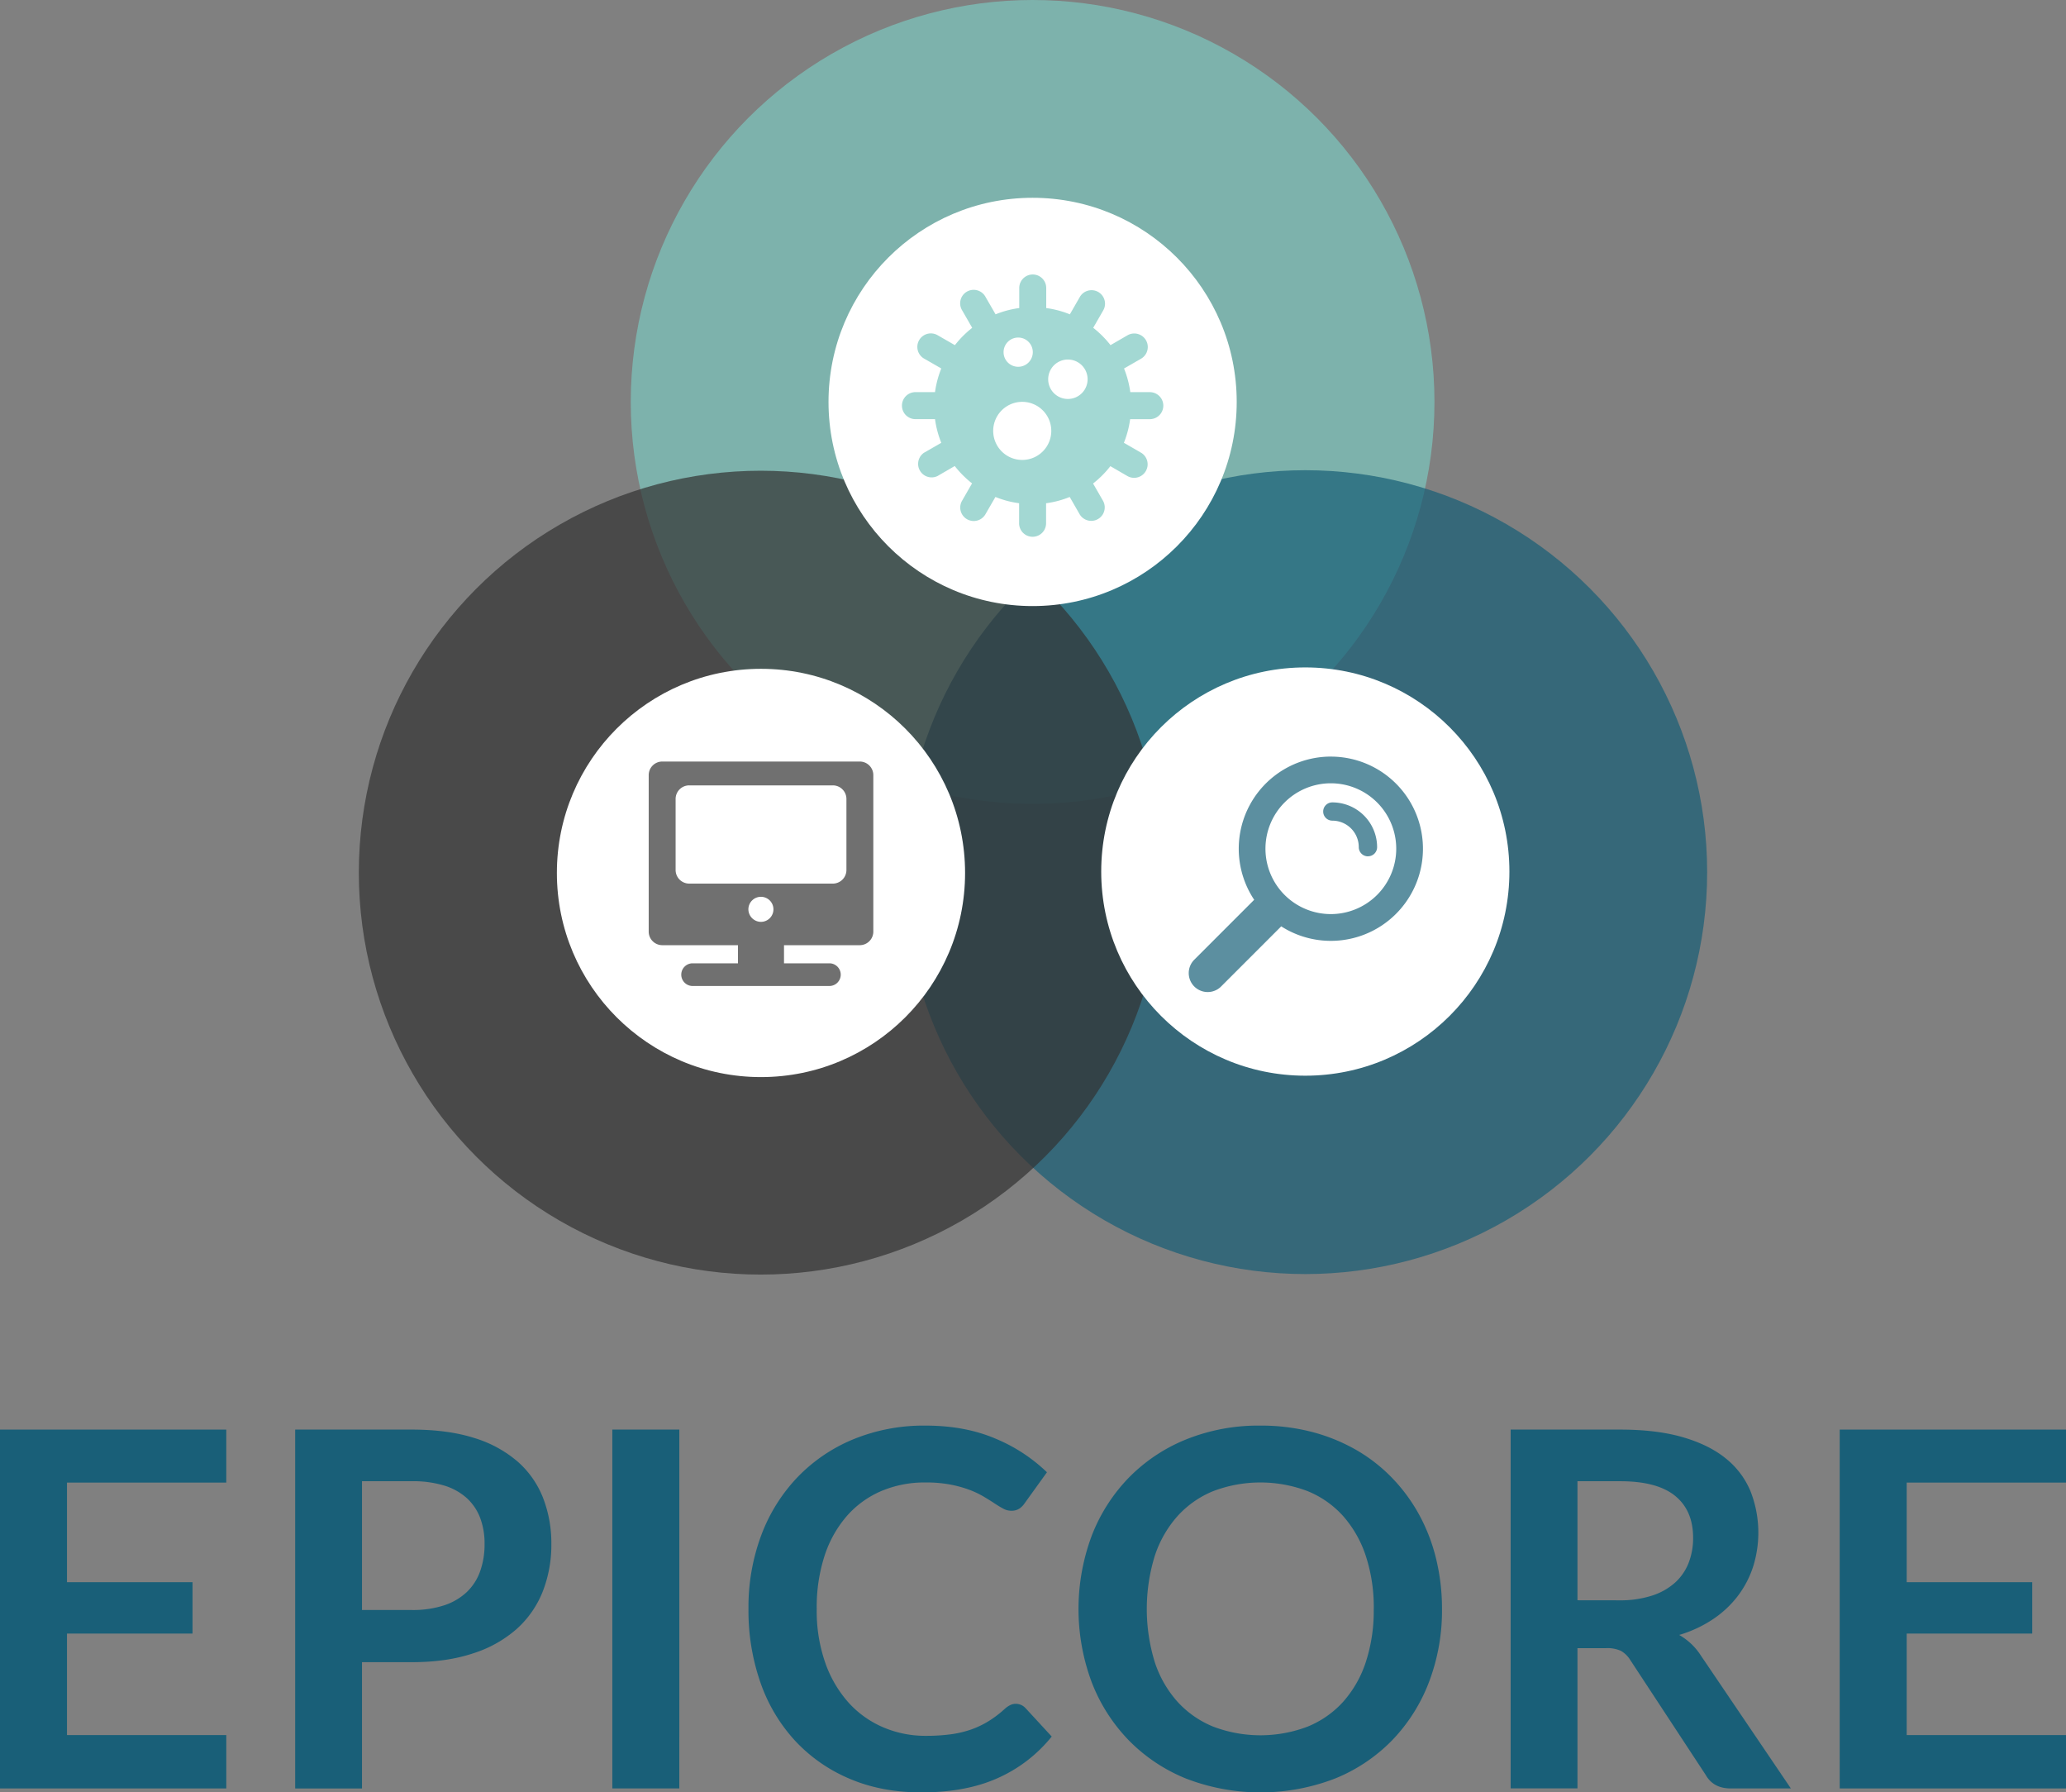 <svg xmlns="http://www.w3.org/2000/svg" viewBox="0 0 989.59 858.36"><rect x="0" y="0" width="989.59" height="858.36" fill="#808080" stroke="none"/><title>Artboard 1</title><g style="isolation:isolate"><circle cx="494.61" cy="192.48" r="192.48" style="fill:#7cc8c0;opacity:0.7"/><circle cx="625.23" cy="417.66" r="192.48" style="fill:#175f77;opacity:0.7"/><circle cx="364.35" cy="417.91" r="192.48" style="fill:#333;opacity:0.7"/><circle cx="364.5" cy="418.05" r="97.76" style="fill:#fff"/><circle cx="494.61" cy="192.48" r="97.76" style="fill:#fff"/><circle cx="625.23" cy="417.38" r="97.76" style="fill:#fff"/><g style="opacity:0.7"><path d="M551,187.79H541.4a48.09,48.09,0,0,0-3-11.33l8.32-4.78a6.48,6.48,0,0,0-6.49-11.21l-8.3,4.81a48.53,48.53,0,0,0-8.29-8.3l4.78-8.31a6.46,6.46,0,1,0-11.18-6.48l-4.79,8.34a46.18,46.18,0,0,0-11.32-3v-9.62a6.46,6.46,0,0,0-12.92,0v9.62a46.13,46.13,0,0,0-11.34,3l-4.8-8.31a6.46,6.46,0,1,0-11.18,6.46l4.78,8.31a48.94,48.94,0,0,0-8.29,8.3L449,160.47a6.47,6.47,0,0,0-6.46,11.21l8.32,4.78a47.27,47.27,0,0,0-3,11.33h-9.62a6.47,6.47,0,0,0,0,12.93h9.62a47.13,47.13,0,0,0,3,11.33l-8.32,4.79A6.47,6.47,0,0,0,449,228l8.31-4.82a48.81,48.81,0,0,0,8.29,8.31l-4.78,8.31A6.45,6.45,0,0,0,472,246.29l4.8-8.3a46.27,46.27,0,0,0,11.34,3v9.61a6.46,6.46,0,1,0,12.92,0V241a46.32,46.32,0,0,0,11.32-3l4.79,8.33a6.46,6.46,0,0,0,11.18-6.47l-4.78-8.31a48,48,0,0,0,8.29-8.31l8.3,4.82a6.48,6.48,0,0,0,6.49-11.21l-8.32-4.79a47.94,47.94,0,0,0,3-11.33H551a6.47,6.47,0,0,0,0-12.93Z" style="fill:#7cc8c0"/><path d="M480.7,168.71a7,7,0,1,1,6.94,6.94A7,7,0,0,1,480.7,168.71Z" style="fill:#fff"/><path d="M502.07,181.63a9.44,9.44,0,1,1,9.44,9.43A9.43,9.43,0,0,1,502.07,181.63Z" style="fill:#fff"/><path d="M475.73,206.34a13.91,13.91,0,1,1,13.92,13.92A13.92,13.92,0,0,1,475.73,206.34Z" style="fill:#fff"/></g><g style="opacity:0.7"><path d="M637.47,362.32a44.13,44.13,0,0,0-36.73,68.58l-28.88,28.88a9.08,9.08,0,0,0,12.83,12.84l29-29a44.12,44.12,0,1,0,23.79-81.29Z" style="fill:#175f77"/><path d="M606.14,406.42a31.32,31.32,0,1,1,31.33,31.33A31.31,31.31,0,0,1,606.14,406.42Z" style="fill:#fff"/><path d="M655.23,410.09a4.39,4.39,0,0,1-4.39-4.37A12.69,12.69,0,0,0,638.16,393a4.37,4.37,0,0,1,0-8.74,21.47,21.47,0,0,1,21.46,21.44,4.37,4.37,0,0,1-4.38,4.37Z" style="fill:#175f77"/></g><g style="opacity:0.7"><path d="M411.8,364.69H317.25a6.51,6.51,0,0,0-6.53,6.53v74.91a6.51,6.51,0,0,0,6.53,6.51h36.23v8.68H331.75a5.43,5.43,0,1,0,0,10.86h65.52a5.43,5.43,0,1,0,0-10.86H375.53v-8.68H411.8a6.51,6.51,0,0,0,6.51-6.51V371.22A6.51,6.51,0,0,0,411.8,364.69Z" style="fill:#333;mix-blend-mode:multiply"/><path d="M323.61,382.62a6.51,6.51,0,0,1,6.52-6.51H398.9a6.51,6.51,0,0,1,6.53,6.51v34a6.53,6.53,0,0,1-6.53,6.53H330.13a6.53,6.53,0,0,1-6.52-6.53Z" style="fill:#fff"/><path d="M358.47,435.47a6,6,0,1,1,6.05,6A6.05,6.05,0,0,1,358.47,435.47Z" style="fill:#fff"/></g><path d="M32.09,710V757.7H92.22v24.6H32.09v48.61h76.3v25.55H0V684.62H108.38V710Z" style="fill:#195f78"/><path d="M197.28,684.62q17.23,0,29.83,4a57.47,57.47,0,0,1,20.8,11.29,44.8,44.8,0,0,1,12.18,17.35,59.8,59.8,0,0,1,4,22.1,61.07,61.07,0,0,1-4.16,22.88,47.47,47.47,0,0,1-12.48,17.89,58,58,0,0,1-20.86,11.65Q214,796,197.28,796H173.39v60.49h-32V684.62Zm0,86.4a48.13,48.13,0,0,0,15.33-2.2,29.06,29.06,0,0,0,10.87-6.3,25.51,25.51,0,0,0,6.48-10,38.21,38.21,0,0,0,2.14-13.13A34.67,34.67,0,0,0,230,726.93a24.68,24.68,0,0,0-6.42-9.51,28.56,28.56,0,0,0-10.81-6,51.19,51.19,0,0,0-15.45-2.08H173.39V771Z" style="fill:#195f78"/><path d="M325.38,856.46H293.3V684.62h32.09Z" style="fill:#195f78"/><path d="M486.53,815.94a6.38,6.38,0,0,1,4.63,2l12.6,13.67A69.18,69.18,0,0,1,478,851.47q-15.27,6.89-36.66,6.89-19.14,0-34.4-6.54a75.77,75.77,0,0,1-26.09-18.18,79.56,79.56,0,0,1-16.58-27.81,104.34,104.34,0,0,1-5.76-35.3,98.26,98.26,0,0,1,6.18-35.47,81.54,81.54,0,0,1,17.41-27.75,78.81,78.81,0,0,1,26.8-18.12,88.9,88.9,0,0,1,34.46-6.48q18.78,0,33.34,6.18a79.46,79.46,0,0,1,24.78,16.16l-10.7,14.86a9.73,9.73,0,0,1-2.44,2.5,6.92,6.92,0,0,1-4.1,1.07,7.82,7.82,0,0,1-3.68-1q-1.9-1-4.16-2.5t-5.23-3.27a43.16,43.16,0,0,0-6.89-3.27,56.45,56.45,0,0,0-9.09-2.5,62.93,62.93,0,0,0-11.94-1,53,53,0,0,0-21.09,4.1,45.83,45.83,0,0,0-16.46,11.88,54.77,54.77,0,0,0-10.7,19,79.64,79.64,0,0,0-3.8,25.61,75.24,75.24,0,0,0,4.1,25.79,56.65,56.65,0,0,0,11.11,19A47.41,47.41,0,0,0,423,827.17a51.05,51.05,0,0,0,20.44,4.1,89.08,89.08,0,0,0,11.82-.71A50.21,50.21,0,0,0,465,828.3a43.16,43.16,0,0,0,8.44-4,52.66,52.66,0,0,0,7.9-6,11.23,11.23,0,0,1,2.5-1.72A6.05,6.05,0,0,1,486.53,815.94Z" style="fill:#195f78"/><path d="M690.7,770.54a96.05,96.05,0,0,1-6.24,35,82.16,82.16,0,0,1-17.65,27.87,80.18,80.18,0,0,1-27.45,18.36,99.33,99.33,0,0,1-71.19,0,80.8,80.8,0,0,1-27.51-18.36,82.41,82.41,0,0,1-17.77-27.87,100.39,100.39,0,0,1,0-70,82.43,82.43,0,0,1,17.77-27.87,80.81,80.81,0,0,1,27.51-18.36,92.6,92.6,0,0,1,35.53-6.6,96.44,96.44,0,0,1,24.6,3,86.38,86.38,0,0,1,21.15,8.56,78.2,78.2,0,0,1,17.29,13.43,81.65,81.65,0,0,1,13,17.65,86.53,86.53,0,0,1,8.14,21.15A100.72,100.72,0,0,1,690.7,770.54Zm-32.68,0a78.89,78.89,0,0,0-3.8-25.37,54.41,54.41,0,0,0-10.81-19.07,46.33,46.33,0,0,0-17.05-12,63.69,63.69,0,0,0-45.28,0,46.84,46.84,0,0,0-17.11,12,53.87,53.87,0,0,0-10.87,19.07,86.54,86.54,0,0,0,0,50.74,53.24,53.24,0,0,0,10.87,19,47.15,47.15,0,0,0,17.11,11.94,63.69,63.69,0,0,0,45.28,0,46.64,46.64,0,0,0,17.05-11.94,53.76,53.76,0,0,0,10.81-19A78.88,78.88,0,0,0,658,770.54Z" style="fill:#195f78"/><path d="M857.8,856.46H828.92q-8.2,0-11.88-6.42L780.9,795a12.71,12.71,0,0,0-4.46-4.4,15.62,15.62,0,0,0-7.19-1.31H755.59v67.15h-32V684.62H776q17.47,0,30,3.63T826.6,698.4A39.77,39.77,0,0,1,838.42,714a54.3,54.3,0,0,1,1.25,36.42,47.47,47.47,0,0,1-7.37,14,49.63,49.63,0,0,1-11.88,11.05,59.59,59.59,0,0,1-16.1,7.49,31.34,31.34,0,0,1,5.7,4.22,30.08,30.08,0,0,1,4.75,5.76Zm-82.24-90.08a49.45,49.45,0,0,0,15.75-2.26,30.42,30.42,0,0,0,11.05-6.24,25,25,0,0,0,6.48-9.45,32.66,32.66,0,0,0,2.14-12q0-13.07-8.62-20.08t-26.32-7H755.59v57Z" style="fill:#195f78"/><path d="M913.29,710V757.7h60.13v24.6H913.29v48.61h76.3v25.55H881.2V684.62H989.59V710Z" style="fill:#195f78"/></g></svg>